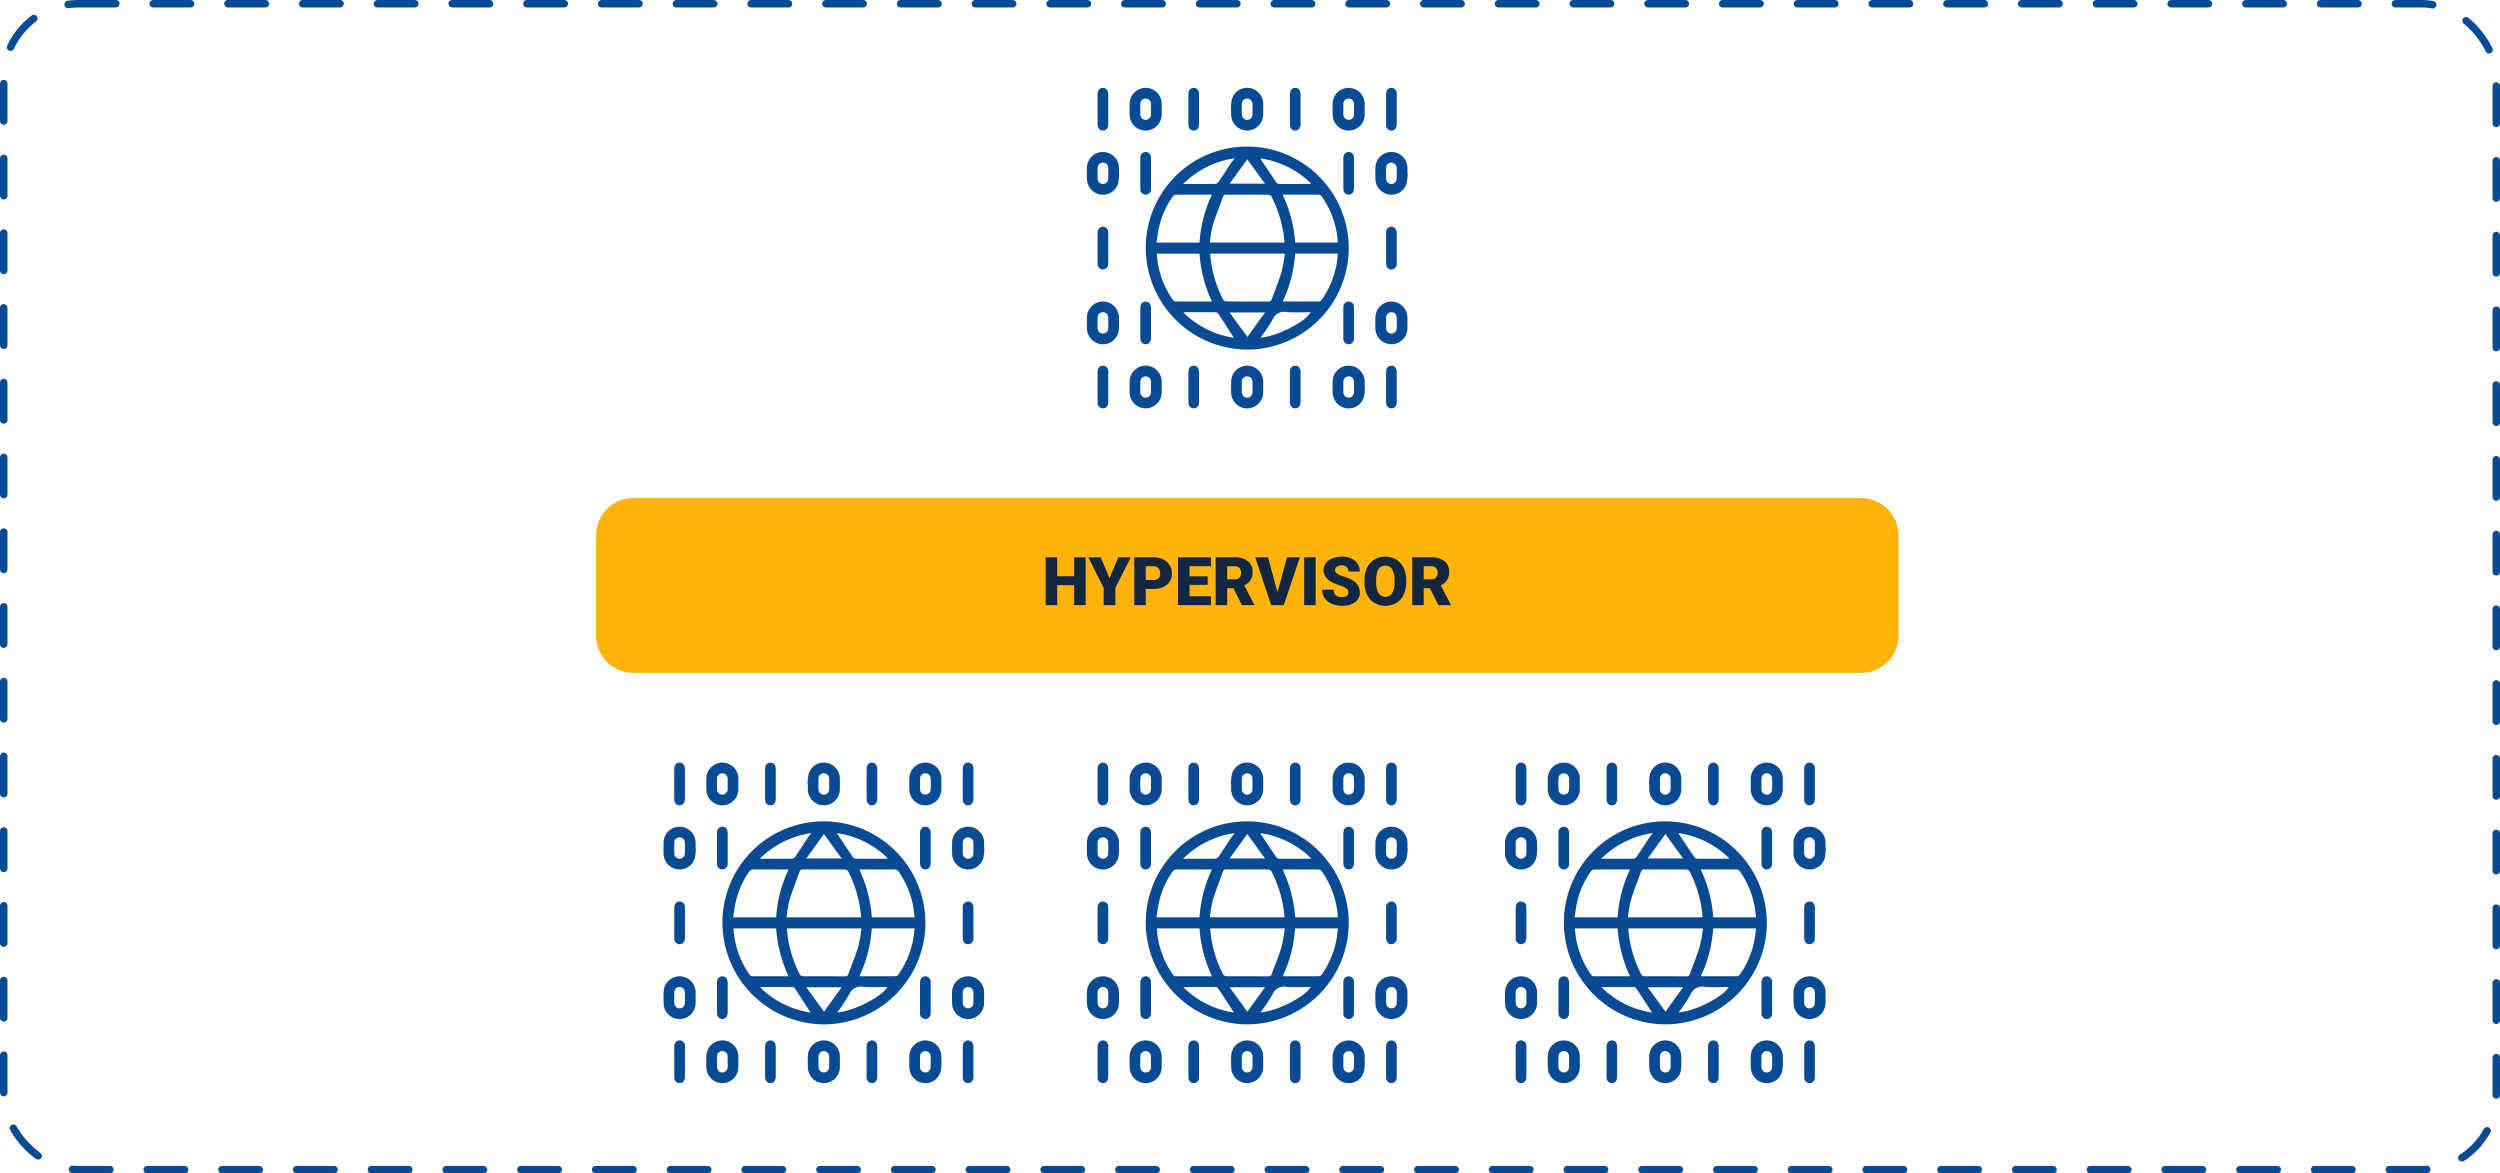 <svg xmlns="http://www.w3.org/2000/svg" width="669" height="314" viewBox="0 0 669 314">
  <g id="_2" data-name="2" transform="translate(-673.5 -1276.5)">
    <rect id="Rectangle_293602" data-name="Rectangle 293602" width="667" height="312" rx="20" transform="translate(674.5 1277.5)" fill="none" stroke="#084a93" stroke-linecap="round" stroke-linejoin="round" stroke-width="2" stroke-dasharray="10 10"/>
    <g id="Group_131787" data-name="Group 131787">
      <path id="Path_192416" data-name="Path 192416" d="M10,0H338.535a10,10,0,0,1,10,10V36.777a10,10,0,0,1-10,10H10a10,10,0,0,1-10-10V10A10,10,0,0,1,10,0Z" transform="translate(833 1409.787)" fill="#ffb30b"/>
      <path id="Path_192417" data-name="Path 192417" d="M-43.251,0h-3.067V-5.344h-4.544V0h-3.085V-12.8h3.085v5.08h4.544V-12.8h3.067Zm6.39-7.242,2.355-5.555h3.331L-35.3-4.6V0h-3.129V-4.6l-4.113-8.2h3.313Zm9.7,2.9V0h-3.085V-12.8h5.106a5.948,5.948,0,0,1,2.6.541,4.074,4.074,0,0,1,1.749,1.538,4.2,4.2,0,0,1,.62,2.263,3.7,3.7,0,0,1-1.34,2.993,5.561,5.561,0,0,1-3.678,1.121Zm0-2.382h2.021a1.906,1.906,0,0,0,1.367-.448,1.665,1.665,0,0,0,.47-1.266,2.059,2.059,0,0,0-.483-1.433,1.712,1.712,0,0,0-1.318-.545h-2.057Zm16.567,1.292h-4.852v3.059h5.73V0h-8.815V-12.8h8.833v2.382h-5.748v2.7h4.852Zm6.891.905H-5.37V0H-8.455V-12.8h5.036a5.621,5.621,0,0,1,3.56,1.01A3.421,3.421,0,0,1,1.424-8.934,4.155,4.155,0,0,1,.883-6.721,3.837,3.837,0,0,1-.809-5.3L1.863-.132V0h-3.3ZM-5.37-6.9h1.951A1.751,1.751,0,0,0-2.1-7.362a1.788,1.788,0,0,0,.444-1.291,1.809,1.809,0,0,0-.448-1.3,1.735,1.735,0,0,0-1.318-.471H-5.37ZM8.086-3.48,10.635-12.8H14.08L9.773,0H6.4L2.127-12.8H5.546ZM18.3,0H15.223V-12.8H18.3Zm8.745-3.4a1.268,1.268,0,0,0-.479-1.055,5.954,5.954,0,0,0-1.683-.782,16.147,16.147,0,0,1-1.969-.782q-2.487-1.222-2.487-3.357a3.011,3.011,0,0,1,.62-1.876A4.008,4.008,0,0,1,22.8-12.52a6.823,6.823,0,0,1,2.549-.453,5.969,5.969,0,0,1,2.474.492,3.917,3.917,0,0,1,1.7,1.4A3.661,3.661,0,0,1,30.129-9H27.053a1.547,1.547,0,0,0-.479-1.213,1.867,1.867,0,0,0-1.3-.431,2.106,2.106,0,0,0-1.305.365,1.119,1.119,0,0,0-.479.927,1.127,1.127,0,0,0,.527.892,6.65,6.65,0,0,0,1.854.826,11.36,11.36,0,0,1,2.18.918,3.663,3.663,0,0,1,2.074,3.3A3.125,3.125,0,0,1,28.863-.782a5.629,5.629,0,0,1-3.472.958,6.888,6.888,0,0,1-2.817-.558,4.247,4.247,0,0,1-1.9-1.529,3.985,3.985,0,0,1-.637-2.237h3.094a1.963,1.963,0,0,0,.532,1.516,2.513,2.513,0,0,0,1.727.488,1.985,1.985,0,0,0,1.208-.33A1.088,1.088,0,0,0,27.044-3.4Zm15.5-2.733a7.546,7.546,0,0,1-.694,3.313A5.132,5.132,0,0,1,39.88-.6a5.494,5.494,0,0,1-2.914.778,5.572,5.572,0,0,1-2.9-.751,5.123,5.123,0,0,1-1.973-2.149,7.329,7.329,0,0,1-.743-3.208v-.721a7.58,7.58,0,0,1,.69-3.318,5.119,5.119,0,0,1,1.978-2.219,5.533,5.533,0,0,1,2.931-.782,5.479,5.479,0,0,1,2.9.773A5.211,5.211,0,0,1,41.832-10a7.362,7.362,0,0,1,.716,3.274ZM39.41-6.671a5.381,5.381,0,0,0-.637-2.9,2.044,2.044,0,0,0-1.824-.989q-2.32,0-2.452,3.48l-.009.94a5.535,5.535,0,0,0,.624,2.892,2.041,2.041,0,0,0,1.854,1.011,2.016,2.016,0,0,0,1.8-.993,5.383,5.383,0,0,0,.642-2.856Zm9.483,2.145h-1.67V0H44.139V-12.8h5.036a5.621,5.621,0,0,1,3.56,1.01,3.421,3.421,0,0,1,1.283,2.853,4.155,4.155,0,0,1-.541,2.213A3.837,3.837,0,0,1,51.785-5.3L54.457-.132V0h-3.3ZM47.224-6.9h1.951A1.751,1.751,0,0,0,50.5-7.362a1.788,1.788,0,0,0,.444-1.291,1.809,1.809,0,0,0-.448-1.3,1.735,1.735,0,0,0-1.318-.471H47.224Z" transform="translate(1007.268 1438.436)" fill="#12263f"/>
      <path id="Path_190185" data-name="Path 190185" d="M-1324.2,4082.6a27.229,27.229,0,0,1-27.168,27.161,27.278,27.278,0,0,1-27.153-27.2,27.1,27.1,0,0,1,27.158-27.129A27.223,27.223,0,0,1-1324.2,4082.6Zm-17.264-1.484a.979.979,0,0,0,.049-.219,31.994,31.994,0,0,0-3.512-12.162,1.092,1.092,0,0,0-.838-.414c-3.719-.028-7.438-.011-11.157-.029-.474,0-.774.095-.945.577-.913,2.569-1.937,5.1-2.735,7.707a33.8,33.8,0,0,0-.765,4.54Zm-19.778,2.964c0,.2-.009.34,0,.483a31.639,31.639,0,0,0,3.467,11.9,1.092,1.092,0,0,0,.835.415c3.719.027,7.437.009,11.156.029.477,0,.786-.1.958-.573.889-2.452,1.893-4.869,2.652-7.36a39.606,39.606,0,0,0,.866-4.893Zm34.119-2.962a23.735,23.735,0,0,0-4.4-12.473,1.277,1.277,0,0,0-.917-.328c-2.32-.027-4.64-.015-6.961-.015h-2.495a35.593,35.593,0,0,1,3.353,12.816Zm.005,2.953h-11.44a35.255,35.255,0,0,1-3.268,12.7c.122.066.17.114.218.114,3.153.006,6.307.02,9.459-.01a1.13,1.13,0,0,0,.751-.481A24.029,24.029,0,0,0-1327.123,4084.076Zm-33.682,12.823a35.561,35.561,0,0,1-3.337-12.811h-11.422a23.725,23.725,0,0,0,4.438,12.557.838.838,0,0,0,.607.244C-1367.337,4096.9-1364.155,4096.9-1360.805,4096.9Zm-.007-28.591c-3.334,0-6.516-.014-9.7.023a1.229,1.229,0,0,0-.813.517,22.561,22.561,0,0,0-3.642,8.166c-.3,1.339-.459,2.71-.69,4.116h11.513A35.139,35.139,0,0,1-1360.812,4068.308Zm13.021-9.711a1.6,1.6,0,0,0,.1.34c1.369,2.047,2.733,4.1,4.129,6.127a1,1,0,0,0,.708.367c2.763.024,5.527.014,8.291.007.068,0,.136-.076.252-.145A24.274,24.274,0,0,0-1347.791,4058.6Zm-.01,47.939c4.064-.132,12.186-4.259,13.383-6.777-2.124,0-4.244.131-6.339-.039a3.436,3.436,0,0,0-3.9,2.111A40.161,40.161,0,0,1-1347.8,4106.536Zm-7.136.067c-1.46-2.258-2.849-4.43-4.278-6.575a1.049,1.049,0,0,0-.764-.258c-2.59-.018-5.179-.012-7.769-.008-.189,0-.377.043-.7.083A24.314,24.314,0,0,0-1354.937,4106.6Zm-13.6-41.155c3.087,0,5.882.017,8.676-.026a1.308,1.308,0,0,0,.845-.577c1.124-1.643,2.2-3.319,3.3-4.976.256-.385.558-.74.995-1.315A24.691,24.691,0,0,0-1368.538,4065.448Zm17.207,40.925,4.707-6.542h-9.469Zm-.028-47.541-4.718,6.539h9.455Z" transform="translate(2358.626 -2739.709)" fill="#084a93"/>
      <path id="Path_190186" data-name="Path 190186" d="M-1385.639,4062.645a17.117,17.117,0,0,1-.214,2.387,4.224,4.224,0,0,1-4.588,3.255,4.3,4.3,0,0,1-3.826-4.146c-.029-1.04-.031-2.083,0-3.123a4.286,4.286,0,0,1,4.288-4.146,4.291,4.291,0,0,1,4.274,4.162c.018.535,0,1.071,0,1.607Zm-5.767-.084h0c0,.506-.03,1.014.007,1.517a1.412,1.412,0,0,0,1.387,1.363,1.383,1.383,0,0,0,1.434-1.308,25.623,25.623,0,0,0-.007-3.124,1.318,1.318,0,0,0-1.372-1.267,1.382,1.382,0,0,0-1.437,1.3C-1391.443,4061.545-1391.406,4062.054-1391.406,4062.561Z" transform="translate(2358.626 -2739.709)" fill="#084a93"/>
      <path id="Path_190187" data-name="Path 190187" d="M-1374.266,4045.45c0,.536.02,1.072,0,1.607a4.3,4.3,0,0,1-4.342,4.092,4.286,4.286,0,0,1-4.216-4.129c-.035-1.04-.03-2.083,0-3.123a4.283,4.283,0,0,1,4.254-4.18,4.288,4.288,0,0,1,4.307,4.127C-1374.247,4044.379-1374.265,4044.915-1374.266,4045.45Zm-2.856.051c0-.476.018-.954,0-1.429a1.428,1.428,0,0,0-1.445-1.491,1.407,1.407,0,0,0-1.4,1.443c-.033.952-.036,1.907,0,2.858a1.4,1.4,0,0,0,1.436,1.4,1.428,1.428,0,0,0,1.4-1.445C-1377.1,4046.4-1377.123,4045.948-1377.122,4045.5Z" transform="translate(2358.626 -2739.709)" fill="#084a93"/>
      <path id="Path_190188" data-name="Path 190188" d="M-1347.1,4119.8c0,.535.021,1.071,0,1.606a4.3,4.3,0,0,1-4.346,4.088,4.286,4.286,0,0,1-4.212-4.133c-.034-1.04-.031-2.083,0-3.123a4.284,4.284,0,0,1,4.258-4.176,4.29,4.29,0,0,1,4.3,4.131C-1347.084,4118.724-1347.1,4119.26-1347.1,4119.8Zm-2.86.035c0-.506.029-1.015-.006-1.518a1.412,1.412,0,0,0-1.45-1.391,1.389,1.389,0,0,0-1.38,1.365c-.042.981-.041,1.966,0,2.947a1.4,1.4,0,0,0,1.446,1.392,1.417,1.417,0,0,0,1.384-1.367C-1349.935,4120.786-1349.964,4120.307-1349.963,4119.831Z" transform="translate(2358.626 -2739.709)" fill="#084a93"/>
      <path id="Path_190189" data-name="Path 190189" d="M-1355.746,4045.446a17.782,17.782,0,0,1,.252-2.56,4.223,4.223,0,0,1,4.578-3.151,4.294,4.294,0,0,1,3.806,4.071c.04,1.069.038,2.143,0,3.212a4.282,4.282,0,0,1-4.3,4.131,4.3,4.3,0,0,1-4.259-4.179c-.016-.506,0-1.012,0-1.517Zm5.783.018h.005v-1.34a1.52,1.52,0,0,0-.007-.178,1.434,1.434,0,0,0-1.391-1.365,1.393,1.393,0,0,0-1.445,1.391c-.04.981-.04,1.966,0,2.947a1.394,1.394,0,0,0,1.38,1.366,1.417,1.417,0,0,0,1.45-1.393C-1349.935,4046.418-1349.963,4045.94-1349.963,4045.464Z" transform="translate(2358.626 -2739.709)" fill="#084a93"/>
      <path id="Path_190190" data-name="Path 190190" d="M-1319.943,4045.44c0,.566.028,1.132-.005,1.7a4.3,4.3,0,0,1-4.328,4.013,4.279,4.279,0,0,1-4.219-4.03c-.052-1.128-.054-2.262,0-3.39a4.275,4.275,0,0,1,4.234-4.012,4.292,4.292,0,0,1,4.313,4.028C-1319.916,4044.308-1319.943,4044.875-1319.943,4045.44Zm-5.7-.026h0c0,.506-.031,1.014.007,1.518a1.408,1.408,0,0,0,1.395,1.353,1.383,1.383,0,0,0,1.427-1.317c.051-1.009.048-2.025,0-3.035a1.383,1.383,0,0,0-1.392-1.352,1.411,1.411,0,0,0-1.437,1.4C-1325.674,4044.459-1325.648,4044.937-1325.648,4045.414Z" transform="translate(2358.626 -2739.709)" fill="#084a93"/>
      <path id="Path_190191" data-name="Path 190191" d="M-1374.265,4119.806c0,.5.016,1.012,0,1.517a4.293,4.293,0,0,1-4.27,4.167,4.287,4.287,0,0,1-4.292-4.143c-.033-1.04-.031-2.083,0-3.123a4.283,4.283,0,0,1,4.268-4.166,4.29,4.29,0,0,1,4.294,4.141C-1374.248,4118.734-1374.265,4119.27-1374.265,4119.806Zm-2.864-.033c0-.506.034-1.015-.008-1.517a1.4,1.4,0,0,0-1.413-1.334,1.381,1.381,0,0,0-1.409,1.333c-.047,1.01-.047,2.026,0,3.036a1.383,1.383,0,0,0,1.409,1.335,1.407,1.407,0,0,0,1.413-1.335C-1377.095,4120.789-1377.129,4120.28-1377.129,4119.773Z" transform="translate(2358.626 -2739.709)" fill="#084a93"/>
      <path id="Path_190192" data-name="Path 190192" d="M-1308.426,4062.578a17.9,17.9,0,0,1-.254,2.56,4.218,4.218,0,0,1-4.58,3.147,4.3,4.3,0,0,1-3.8-4.074c-.039-1.07-.037-2.143,0-3.213a4.285,4.285,0,0,1,4.307-4.126,4.29,4.29,0,0,1,4.251,4.093c.024.534,0,1.071,0,1.606Zm-2.937-.032c0-.476.029-.955-.006-1.428a1.416,1.416,0,0,0-1.46-1.382,1.393,1.393,0,0,0-1.371,1.376c-.04.981-.04,1.965,0,2.946a1.4,1.4,0,0,0,1.366,1.383,1.418,1.418,0,0,0,1.464-1.377C-1311.334,4063.56-1311.363,4063.052-1311.363,4062.546Z" transform="translate(2358.626 -2739.709)" fill="#084a93"/>
      <path id="Path_190193" data-name="Path 190193" d="M-1319.876,4119.83a17,17,0,0,1-.214,2.387,4.222,4.222,0,0,1-4.586,3.255,4.3,4.3,0,0,1-3.827-4.144c-.03-1.041-.032-2.083,0-3.124a4.284,4.284,0,0,1,4.287-4.146,4.29,4.29,0,0,1,4.275,4.161c.019.535,0,1.071,0,1.606Zm-5.768-.048c0,.506-.034,1.015.008,1.517a1.4,1.4,0,0,0,1.42,1.327,1.385,1.385,0,0,0,1.4-1.343c.047-1.01.048-2.026,0-3.036a1.382,1.382,0,0,0-1.417-1.325,1.4,1.4,0,0,0-1.4,1.342C-1325.677,4118.767-1325.645,4119.275-1325.644,4119.782Z" transform="translate(2358.626 -2739.709)" fill="#084a93"/>
      <path id="Path_190194" data-name="Path 190194" d="M-1385.7,4102.616c0,.535.019,1.072,0,1.606a4.293,4.293,0,0,1-4.323,4.112,4.284,4.284,0,0,1-4.235-4.108q-.057-1.605,0-3.213a4.283,4.283,0,0,1,4.231-4.111,4.29,4.29,0,0,1,4.327,4.108C-1385.683,4101.544-1385.7,4102.08-1385.7,4102.616Zm-2.859.02h0c0-.506.032-1.014-.007-1.517a1.406,1.406,0,0,0-1.4-1.353,1.379,1.379,0,0,0-1.425,1.315c-.051,1.01-.047,2.026,0,3.036a1.386,1.386,0,0,0,1.391,1.353,1.417,1.417,0,0,0,1.438-1.405C-1388.536,4103.591-1388.562,4103.113-1388.562,4102.636Z" transform="translate(2358.626 -2739.709)" fill="#084a93"/>
      <path id="Path_190195" data-name="Path 190195" d="M-1308.5,4102.651c0,.5.016,1.012,0,1.517a4.292,4.292,0,0,1-4.271,4.166,4.285,4.285,0,0,1-4.29-4.143c-.034-1.04-.032-2.083,0-3.124a4.284,4.284,0,0,1,4.268-4.165,4.29,4.29,0,0,1,4.293,4.142C-1308.485,4101.579-1308.5,4102.115-1308.5,4102.651Zm-5.7-.025c0,.506-.035,1.015.008,1.518a1.4,1.4,0,0,0,1.419,1.326,1.385,1.385,0,0,0,1.4-1.343c.047-1.01.048-2.026,0-3.035a1.382,1.382,0,0,0-1.417-1.326,1.4,1.4,0,0,0-1.4,1.342C-1314.24,4101.611-1314.207,4102.12-1314.206,4102.626Z" transform="translate(2358.626 -2739.709)" fill="#084a93"/>
      <path id="Path_190196" data-name="Path 190196" d="M-1391.416,4045.445c0-1.34-.007-2.68,0-4.02.008-1.057.548-1.7,1.413-1.7s1.436.633,1.44,1.679q.015,4.02,0,8.04c0,1.053-.553,1.7-1.415,1.7s-1.429-.631-1.438-1.679C-1391.425,4048.125-1391.416,4046.785-1391.416,4045.445Z" transform="translate(2358.626 -2739.709)" fill="#084a93"/>
      <path id="Path_190197" data-name="Path 190197" d="M-1367.112,4045.432c0-1.34-.008-2.68,0-4.02.008-1.051.559-1.69,1.425-1.691s1.424.641,1.428,1.691q.014,4.02,0,8.04c0,1.049-.564,1.692-1.427,1.692s-1.418-.642-1.426-1.692C-1367.12,4048.112-1367.112,4046.772-1367.112,4045.432Z" transform="translate(2358.626 -2739.709)" fill="#084a93"/>
      <path id="Path_190198" data-name="Path 190198" d="M-1311.357,4045.467c0,1.34.01,2.68,0,4.02-.011,1.033-.6,1.68-1.462,1.657a1.453,1.453,0,0,1-1.389-1.637q-.018-4.065,0-8.129c0-1.036.59-1.678,1.46-1.657a1.451,1.451,0,0,1,1.391,1.636C-1311.346,4042.727-1311.357,4044.1-1311.357,4045.467Z" transform="translate(2358.626 -2739.709)" fill="#084a93"/>
      <path id="Path_190199" data-name="Path 190199" d="M-1337.09,4045.433c0,1.34.008,2.68,0,4.02-.009,1.048-.565,1.692-1.428,1.691s-1.421-.643-1.425-1.693q-.013-4.02,0-8.04c0-1.051.56-1.69,1.427-1.69s1.417.641,1.426,1.692C-1337.082,4042.753-1337.09,4044.093-1337.09,4045.433Z" transform="translate(2358.626 -2739.709)" fill="#084a93"/>
      <path id="Path_190200" data-name="Path 190200" d="M-1377.12,4062.658c0,1.34.012,2.68,0,4.02a1.452,1.452,0,0,1-1.407,1.622,1.432,1.432,0,0,1-1.442-1.584q-.023-4.109,0-8.218a1.439,1.439,0,0,1,1.405-1.621c.869-.013,1.436.627,1.446,1.672C-1377.11,4059.918-1377.12,4061.288-1377.12,4062.658Z" transform="translate(2358.626 -2739.709)" fill="#084a93"/>
      <path id="Path_190201" data-name="Path 190201" d="M-1322.794,4062.678c0,1.31.009,2.621,0,3.931-.009,1.048-.565,1.692-1.428,1.691s-1.421-.643-1.425-1.693q-.014-4.02,0-8.04c0-1.051.56-1.69,1.427-1.69s1.418.641,1.426,1.692C-1322.785,4059.938-1322.794,4061.308-1322.794,4062.678Z" transform="translate(2358.626 -2739.709)" fill="#084a93"/>
      <path id="Path_190202" data-name="Path 190202" d="M-1377.12,4102.624c0,1.34.009,2.68,0,4.02-.009,1.046-.57,1.69-1.434,1.686s-1.415-.647-1.419-1.7q-.012-4.02,0-8.04c0-1.049.565-1.689,1.432-1.684s1.413.643,1.421,1.7C-1377.112,4099.944-1377.12,4101.284-1377.12,4102.624Z" transform="translate(2358.626 -2739.709)" fill="#084a93"/>
      <path id="Path_190203" data-name="Path 190203" d="M-1322.794,4102.653c0,1.34.01,2.68,0,4.02-.011,1.033-.6,1.679-1.462,1.657a1.455,1.455,0,0,1-1.39-1.638q-.016-4.065,0-8.13c0-1.035.591-1.678,1.46-1.655a1.45,1.45,0,0,1,1.391,1.636C-1322.783,4099.913-1322.794,4101.283-1322.794,4102.653Z" transform="translate(2358.626 -2739.709)" fill="#084a93"/>
      <path id="Path_190204" data-name="Path 190204" d="M-1388.557,4082.637c0,1.34.01,2.681,0,4.02-.011,1.034-.6,1.68-1.462,1.658a1.454,1.454,0,0,1-1.39-1.638q-.016-4.063,0-8.129c0-1.036.59-1.678,1.459-1.656.839.021,1.381.64,1.392,1.636C-1388.546,4079.9-1388.557,4081.268-1388.557,4082.637Z" transform="translate(2358.626 -2739.709)" fill="#084a93"/>
      <path id="Path_190205" data-name="Path 190205" d="M-1311.357,4082.663c0,1.34.011,2.68,0,4.02a1.457,1.457,0,0,1-1.4,1.632c-.865.018-1.45-.628-1.454-1.663q-.015-4.065,0-8.13a1.443,1.443,0,0,1,1.4-1.63c.869-.019,1.446.622,1.456,1.662C-1311.347,4079.923-1311.357,4081.293-1311.357,4082.663Z" transform="translate(2358.626 -2739.709)" fill="#084a93"/>
      <path id="Path_190206" data-name="Path 190206" d="M-1388.557,4119.805c0,1.34.01,2.68,0,4.02-.011,1.034-.594,1.681-1.459,1.66a1.452,1.452,0,0,1-1.393-1.634q-.016-4.065,0-8.129c0-1.039.587-1.68,1.456-1.66a1.45,1.45,0,0,1,1.4,1.633C-1388.546,4117.065-1388.557,4118.435-1388.557,4119.805Z" transform="translate(2358.626 -2739.709)" fill="#084a93"/>
      <path id="Path_190207" data-name="Path 190207" d="M-1367.112,4119.774c0-1.34-.008-2.68,0-4.02.008-1.052.558-1.691,1.425-1.692s1.424.64,1.428,1.69q.014,4.02,0,8.04c0,1.049-.563,1.693-1.427,1.693s-1.418-.641-1.426-1.691C-1367.12,4122.454-1367.112,4121.114-1367.112,4119.774Z" transform="translate(2358.626 -2739.709)" fill="#084a93"/>
      <path id="Path_190208" data-name="Path 190208" d="M-1339.949,4119.773c0-1.34-.008-2.68,0-4.02.008-1.051.559-1.69,1.425-1.691s1.424.641,1.428,1.691q.014,4.02,0,8.04c0,1.049-.564,1.692-1.427,1.692s-1.418-.642-1.426-1.692C-1339.957,4122.453-1339.949,4121.113-1339.949,4119.773Z" transform="translate(2358.626 -2739.709)" fill="#084a93"/>
      <path id="Path_190209" data-name="Path 190209" d="M-1311.357,4119.771c0,1.34.009,2.68,0,4.02-.008,1.05-.562,1.693-1.425,1.694s-1.424-.641-1.427-1.69q-.015-4.02,0-8.04c0-1.052.558-1.691,1.424-1.693s1.42.639,1.429,1.689C-1311.348,4117.091-1311.357,4118.431-1311.357,4119.771Z" transform="translate(2358.626 -2739.709)" fill="#084a93"/>
      <path id="Path_190210" data-name="Path 190210" d="M-1324.2,4263.17a27.228,27.228,0,0,1-27.168,27.16,27.277,27.277,0,0,1-27.153-27.2,27.1,27.1,0,0,1,27.158-27.128A27.223,27.223,0,0,1-1324.2,4263.17Zm-17.264-1.484a.969.969,0,0,0,.049-.22,32,32,0,0,0-3.512-12.162,1.1,1.1,0,0,0-.838-.414c-3.719-.027-7.438-.01-11.157-.028-.474,0-.774.1-.945.577-.913,2.569-1.937,5.1-2.735,7.706a33.826,33.826,0,0,0-.765,4.541Zm-19.778,2.963c0,.2-.009.34,0,.483a31.632,31.632,0,0,0,3.467,11.9,1.089,1.089,0,0,0,.835.415c3.719.028,7.437.01,11.156.029.477,0,.786-.1.958-.572.889-2.453,1.893-4.869,2.652-7.361a39.542,39.542,0,0,0,.866-4.893Zm34.119-2.962a23.739,23.739,0,0,0-4.4-12.473,1.282,1.282,0,0,0-.917-.328c-2.32-.027-4.64-.014-6.961-.014h-2.495a35.593,35.593,0,0,1,3.353,12.815Zm.005,2.954h-11.44a35.251,35.251,0,0,1-3.268,12.7c.122.066.17.114.218.115,3.153.006,6.307.02,9.459-.011a1.128,1.128,0,0,0,.751-.48A24.032,24.032,0,0,0-1327.123,4264.641Zm-33.682,12.823a35.564,35.564,0,0,1-3.337-12.812h-11.422a23.731,23.731,0,0,0,4.438,12.558.834.834,0,0,0,.607.243C-1367.337,4277.469-1364.155,4277.464-1360.805,4277.464Zm-.007-28.592c-3.334,0-6.516-.013-9.7.023a1.229,1.229,0,0,0-.813.517,22.568,22.568,0,0,0-3.642,8.166c-.3,1.34-.459,2.71-.69,4.116h11.513A35.146,35.146,0,0,1-1360.812,4248.872Zm13.021-9.711a1.591,1.591,0,0,0,.1.34c1.369,2.048,2.733,4.1,4.129,6.128a.994.994,0,0,0,.708.367c2.763.024,5.527.014,8.291.006.068,0,.136-.075.252-.145A24.281,24.281,0,0,0-1347.791,4239.161Zm-.01,47.939c4.064-.132,12.186-4.259,13.383-6.776-2.124,0-4.244.131-6.339-.039a3.436,3.436,0,0,0-3.9,2.11A40.08,40.08,0,0,1-1347.8,4287.1Zm-7.136.068c-1.46-2.259-2.849-4.43-4.278-6.576a1.053,1.053,0,0,0-.764-.257c-2.59-.019-5.179-.013-7.769-.008-.189,0-.377.043-.7.082A24.316,24.316,0,0,0-1354.937,4287.168Zm-13.6-41.156c3.087,0,5.882.018,8.676-.026a1.3,1.3,0,0,0,.845-.576c1.124-1.643,2.2-3.319,3.3-4.977.256-.385.558-.74.995-1.314A24.694,24.694,0,0,0-1368.538,4246.012Zm17.207,40.926,4.707-6.542h-9.469Zm-.028-47.542-4.718,6.54h9.455Z" transform="translate(2358.626 -2739.709)" fill="#084a93"/>
      <path id="Path_190211" data-name="Path 190211" d="M-1385.639,4243.21a17.134,17.134,0,0,1-.214,2.387,4.223,4.223,0,0,1-4.588,3.254,4.3,4.3,0,0,1-3.826-4.145c-.029-1.041-.031-2.083,0-3.124a4.284,4.284,0,0,1,4.288-4.145,4.29,4.29,0,0,1,4.274,4.162c.018.535,0,1.071,0,1.606Zm-5.767-.085h0c0,.506-.03,1.014.007,1.518a1.412,1.412,0,0,0,1.387,1.362,1.382,1.382,0,0,0,1.434-1.308,25.6,25.6,0,0,0-.007-3.123,1.318,1.318,0,0,0-1.372-1.268,1.382,1.382,0,0,0-1.437,1.3C-1391.443,4242.11-1391.406,4242.619-1391.406,4243.125Z" transform="translate(2358.626 -2739.709)" fill="#084a93"/>
      <path id="Path_190212" data-name="Path 190212" d="M-1374.266,4226.015c0,.535.02,1.072,0,1.606a4.294,4.294,0,0,1-4.342,4.092,4.285,4.285,0,0,1-4.216-4.128c-.035-1.04-.03-2.083,0-3.123a4.284,4.284,0,0,1,4.254-4.181,4.289,4.289,0,0,1,4.307,4.128C-1374.247,4224.943-1374.265,4225.48-1374.266,4226.015Zm-2.856.05c0-.476.018-.953,0-1.428a1.428,1.428,0,0,0-1.445-1.492,1.408,1.408,0,0,0-1.4,1.444c-.033.951-.036,1.906,0,2.857a1.4,1.4,0,0,0,1.436,1.4,1.429,1.429,0,0,0,1.4-1.445C-1377.1,4226.96-1377.123,4226.512-1377.122,4226.065Z" transform="translate(2358.626 -2739.709)" fill="#084a93"/>
      <path id="Path_190213" data-name="Path 190213" d="M-1347.1,4300.36c0,.536.021,1.072,0,1.606a4.3,4.3,0,0,1-4.346,4.088,4.285,4.285,0,0,1-4.212-4.132c-.034-1.04-.031-2.083,0-3.124a4.284,4.284,0,0,1,4.258-4.176,4.29,4.29,0,0,1,4.3,4.132C-1347.084,4299.288-1347.1,4299.825-1347.1,4300.36Zm-2.86.035c0-.506.029-1.014-.006-1.518a1.413,1.413,0,0,0-1.45-1.391,1.391,1.391,0,0,0-1.38,1.366c-.042.98-.041,1.965,0,2.946a1.4,1.4,0,0,0,1.446,1.393,1.417,1.417,0,0,0,1.384-1.367C-1349.935,4301.35-1349.964,4300.871-1349.963,4300.4Z" transform="translate(2358.626 -2739.709)" fill="#084a93"/>
      <path id="Path_190214" data-name="Path 190214" d="M-1355.746,4226.011a17.785,17.785,0,0,1,.252-2.561,4.224,4.224,0,0,1,4.578-3.15,4.294,4.294,0,0,1,3.806,4.07c.04,1.07.038,2.143,0,3.213a4.28,4.28,0,0,1-4.3,4.13,4.3,4.3,0,0,1-4.259-4.179c-.016-.505,0-1.011,0-1.517Zm5.783.017h.005v-1.339a1.535,1.535,0,0,0-.007-.179,1.435,1.435,0,0,0-1.391-1.365,1.4,1.4,0,0,0-1.445,1.392c-.04.98-.04,1.966,0,2.946a1.4,1.4,0,0,0,1.38,1.367,1.418,1.418,0,0,0,1.45-1.393C-1349.935,4226.983-1349.963,4226.5-1349.963,4226.028Z" transform="translate(2358.626 -2739.709)" fill="#084a93"/>
      <path id="Path_190215" data-name="Path 190215" d="M-1319.943,4226c0,.565.028,1.132-.005,1.7a4.3,4.3,0,0,1-4.328,4.013,4.278,4.278,0,0,1-4.219-4.029c-.052-1.128-.054-2.263,0-3.39a4.277,4.277,0,0,1,4.234-4.013,4.292,4.292,0,0,1,4.313,4.029C-1319.916,4224.873-1319.943,4225.44-1319.943,4226Zm-5.7-.027h0c0,.506-.031,1.015.007,1.518a1.409,1.409,0,0,0,1.395,1.354,1.385,1.385,0,0,0,1.427-1.317c.051-1.01.048-2.025,0-3.035a1.384,1.384,0,0,0-1.392-1.353,1.411,1.411,0,0,0-1.437,1.4C-1325.674,4225.024-1325.648,4225.5-1325.648,4225.978Z" transform="translate(2358.626 -2739.709)" fill="#084a93"/>
      <path id="Path_190216" data-name="Path 190216" d="M-1374.265,4300.37c0,.506.016,1.012,0,1.517a4.292,4.292,0,0,1-4.27,4.167,4.285,4.285,0,0,1-4.292-4.142c-.033-1.041-.031-2.083,0-3.124a4.285,4.285,0,0,1,4.268-4.166,4.291,4.291,0,0,1,4.294,4.142C-1374.248,4299.3-1374.265,4299.835-1374.265,4300.37Zm-2.864-.032c0-.506.034-1.015-.008-1.518a1.4,1.4,0,0,0-1.413-1.334,1.381,1.381,0,0,0-1.409,1.334c-.047,1.01-.047,2.025,0,3.035a1.384,1.384,0,0,0,1.409,1.336,1.407,1.407,0,0,0,1.413-1.335C-1377.095,4301.353-1377.129,4300.844-1377.129,4300.338Z" transform="translate(2358.626 -2739.709)" fill="#084a93"/>
      <path id="Path_190217" data-name="Path 190217" d="M-1308.426,4243.142a17.908,17.908,0,0,1-.254,2.56,4.216,4.216,0,0,1-4.58,3.147,4.3,4.3,0,0,1-3.8-4.074c-.039-1.069-.037-2.143,0-3.212a4.284,4.284,0,0,1,4.307-4.126,4.29,4.29,0,0,1,4.251,4.093c.024.534,0,1.07,0,1.606Zm-2.937-.031c0-.477.029-.955-.006-1.429a1.416,1.416,0,0,0-1.46-1.381,1.393,1.393,0,0,0-1.371,1.375c-.04.981-.04,1.966,0,2.947a1.4,1.4,0,0,0,1.366,1.382,1.417,1.417,0,0,0,1.464-1.377C-1311.334,4244.125-1311.363,4243.617-1311.363,4243.111Z" transform="translate(2358.626 -2739.709)" fill="#084a93"/>
      <path id="Path_190218" data-name="Path 190218" d="M-1319.876,4300.394a17,17,0,0,1-.214,2.387,4.222,4.222,0,0,1-4.586,3.256,4.3,4.3,0,0,1-3.827-4.145c-.03-1.04-.032-2.083,0-3.123a4.285,4.285,0,0,1,4.287-4.147,4.29,4.29,0,0,1,4.275,4.161c.019.535,0,1.071,0,1.607Zm-5.768-.048c0,.506-.034,1.015.008,1.518a1.406,1.406,0,0,0,1.42,1.327,1.386,1.386,0,0,0,1.4-1.344c.047-1.01.048-2.025,0-3.035a1.383,1.383,0,0,0-1.417-1.326,1.4,1.4,0,0,0-1.4,1.342C-1325.677,4299.331-1325.645,4299.84-1325.644,4300.346Z" transform="translate(2358.626 -2739.709)" fill="#084a93"/>
      <path id="Path_190219" data-name="Path 190219" d="M-1385.7,4283.18c0,.536.019,1.072,0,1.607a4.293,4.293,0,0,1-4.323,4.112,4.284,4.284,0,0,1-4.235-4.109c-.038-1.07-.037-2.143,0-3.212a4.282,4.282,0,0,1,4.231-4.111,4.29,4.29,0,0,1,4.327,4.107C-1385.683,4282.109-1385.7,4282.645-1385.7,4283.18Zm-2.859.021h0c0-.506.032-1.015-.007-1.518a1.406,1.406,0,0,0-1.4-1.352,1.377,1.377,0,0,0-1.425,1.315c-.051,1.01-.047,2.025,0,3.035a1.388,1.388,0,0,0,1.391,1.354,1.417,1.417,0,0,0,1.438-1.406C-1388.536,4284.155-1388.562,4283.677-1388.562,4283.2Z" transform="translate(2358.626 -2739.709)" fill="#084a93"/>
      <path id="Path_190220" data-name="Path 190220" d="M-1308.5,4283.215c0,.506.016,1.012,0,1.517a4.293,4.293,0,0,1-4.271,4.167,4.285,4.285,0,0,1-4.29-4.144c-.034-1.04-.032-2.083,0-3.123a4.284,4.284,0,0,1,4.268-4.165,4.289,4.289,0,0,1,4.293,4.142C-1308.485,4282.144-1308.5,4282.68-1308.5,4283.215Zm-5.7-.025c0,.507-.035,1.016.008,1.518a1.4,1.4,0,0,0,1.419,1.327,1.386,1.386,0,0,0,1.4-1.343c.047-1.01.048-2.026,0-3.036a1.381,1.381,0,0,0-1.417-1.325,1.4,1.4,0,0,0-1.4,1.342C-1314.24,4282.176-1314.207,4282.684-1314.206,4283.19Z" transform="translate(2358.626 -2739.709)" fill="#084a93"/>
      <path id="Path_190221" data-name="Path 190221" d="M-1391.416,4226.009c0-1.34-.007-2.68,0-4.02.008-1.056.548-1.695,1.413-1.7s1.436.633,1.44,1.678q.015,4.02,0,8.04c0,1.054-.553,1.7-1.415,1.705s-1.429-.631-1.438-1.68C-1391.425,4228.689-1391.416,4227.349-1391.416,4226.009Z" transform="translate(2358.626 -2739.709)" fill="#084a93"/>
      <path id="Path_190222" data-name="Path 190222" d="M-1367.112,4226c0-1.34-.008-2.68,0-4.02.008-1.052.559-1.691,1.425-1.691s1.424.64,1.428,1.69q.014,4.022,0,8.041c0,1.048-.564,1.692-1.427,1.692s-1.418-.642-1.426-1.692C-1367.12,4228.677-1367.112,4227.337-1367.112,4226Z" transform="translate(2358.626 -2739.709)" fill="#084a93"/>
      <path id="Path_190223" data-name="Path 190223" d="M-1311.357,4226.031c0,1.34.01,2.68,0,4.02-.011,1.034-.6,1.68-1.462,1.658a1.454,1.454,0,0,1-1.389-1.638q-.018-4.063,0-8.129c0-1.036.59-1.678,1.46-1.656a1.45,1.45,0,0,1,1.391,1.636C-1311.346,4223.292-1311.357,4224.661-1311.357,4226.031Z" transform="translate(2358.626 -2739.709)" fill="#084a93"/>
      <path id="Path_190224" data-name="Path 190224" d="M-1337.09,4226c0,1.34.008,2.68,0,4.02-.009,1.048-.565,1.692-1.428,1.691s-1.421-.643-1.425-1.693q-.013-4.02,0-8.04c0-1.051.56-1.691,1.427-1.69s1.417.641,1.426,1.692C-1337.082,4223.318-1337.09,4224.658-1337.09,4226Z" transform="translate(2358.626 -2739.709)" fill="#084a93"/>
      <path id="Path_190225" data-name="Path 190225" d="M-1377.12,4243.222c0,1.34.012,2.681,0,4.02a1.451,1.451,0,0,1-1.407,1.622,1.431,1.431,0,0,1-1.442-1.583q-.023-4.11,0-8.219a1.438,1.438,0,0,1,1.405-1.62c.869-.013,1.436.626,1.446,1.671C-1377.11,4240.483-1377.12,4241.853-1377.12,4243.222Z" transform="translate(2358.626 -2739.709)" fill="#084a93"/>
      <path id="Path_190226" data-name="Path 190226" d="M-1322.794,4243.242c0,1.311.009,2.621,0,3.931-.009,1.048-.565,1.692-1.428,1.691s-1.421-.642-1.425-1.692q-.014-4.02,0-8.041c0-1.051.56-1.69,1.427-1.689s1.418.64,1.426,1.691C-1322.785,4240.5-1322.794,4241.873-1322.794,4243.242Z" transform="translate(2358.626 -2739.709)" fill="#084a93"/>
      <path id="Path_190227" data-name="Path 190227" d="M-1377.12,4283.189c0,1.34.009,2.68,0,4.02-.009,1.046-.57,1.69-1.434,1.685s-1.415-.646-1.419-1.7q-.012-4.02,0-8.04c0-1.049.565-1.688,1.432-1.684s1.413.644,1.421,1.7C-1377.112,4280.509-1377.12,4281.849-1377.12,4283.189Z" transform="translate(2358.626 -2739.709)" fill="#084a93"/>
      <path id="Path_190228" data-name="Path 190228" d="M-1322.794,4283.217c0,1.34.01,2.68,0,4.02-.011,1.033-.6,1.68-1.462,1.657a1.454,1.454,0,0,1-1.39-1.638q-.016-4.065,0-8.129c0-1.036.591-1.678,1.46-1.656a1.451,1.451,0,0,1,1.391,1.637C-1322.783,4280.478-1322.794,4281.847-1322.794,4283.217Z" transform="translate(2358.626 -2739.709)" fill="#084a93"/>
      <path id="Path_190229" data-name="Path 190229" d="M-1388.557,4263.2c0,1.34.01,2.68,0,4.02-.011,1.033-.6,1.68-1.462,1.657a1.453,1.453,0,0,1-1.39-1.637q-.016-4.065,0-8.13c0-1.035.59-1.678,1.459-1.656a1.452,1.452,0,0,1,1.392,1.637C-1388.546,4260.462-1388.557,4261.832-1388.557,4263.2Z" transform="translate(2358.626 -2739.709)" fill="#084a93"/>
      <path id="Path_190230" data-name="Path 190230" d="M-1311.357,4263.228c0,1.34.011,2.68,0,4.02a1.456,1.456,0,0,1-1.4,1.631c-.865.019-1.45-.628-1.454-1.663q-.015-4.065,0-8.129a1.443,1.443,0,0,1,1.4-1.631c.869-.018,1.446.623,1.456,1.662C-1311.347,4260.488-1311.357,4261.858-1311.357,4263.228Z" transform="translate(2358.626 -2739.709)" fill="#084a93"/>
      <path id="Path_190231" data-name="Path 190231" d="M-1388.557,4300.369c0,1.34.01,2.68,0,4.02-.011,1.034-.594,1.681-1.459,1.661a1.454,1.454,0,0,1-1.393-1.635q-.016-4.063,0-8.129c0-1.038.587-1.679,1.456-1.659a1.45,1.45,0,0,1,1.4,1.633C-1388.546,4297.63-1388.557,4299-1388.557,4300.369Z" transform="translate(2358.626 -2739.709)" fill="#084a93"/>
      <path id="Path_190232" data-name="Path 190232" d="M-1367.112,4300.339c0-1.34-.008-2.68,0-4.02.008-1.052.558-1.691,1.425-1.692s1.424.64,1.428,1.69q.014,4.02,0,8.04c0,1.049-.563,1.692-1.427,1.693s-1.418-.642-1.426-1.691C-1367.12,4303.019-1367.112,4301.679-1367.112,4300.339Z" transform="translate(2358.626 -2739.709)" fill="#084a93"/>
      <path id="Path_190233" data-name="Path 190233" d="M-1339.949,4300.338c0-1.34-.008-2.68,0-4.02.008-1.052.559-1.691,1.425-1.691s1.424.64,1.428,1.69q.014,4.02,0,8.041c0,1.048-.564,1.692-1.427,1.692s-1.418-.642-1.426-1.692C-1339.957,4303.018-1339.949,4301.678-1339.949,4300.338Z" transform="translate(2358.626 -2739.709)" fill="#084a93"/>
      <path id="Path_190234" data-name="Path 190234" d="M-1311.357,4300.336c0,1.34.009,2.68,0,4.02-.008,1.049-.562,1.693-1.425,1.694s-1.424-.641-1.427-1.69q-.015-4.02,0-8.04c0-1.053.558-1.692,1.424-1.693s1.42.639,1.429,1.689C-1311.348,4297.656-1311.357,4299-1311.357,4300.336Z" transform="translate(2358.626 -2739.709)" fill="#084a93"/>
      <path id="Path_190235" data-name="Path 190235" d="M-1437.485,4263.17a27.229,27.229,0,0,1-27.168,27.16,27.277,27.277,0,0,1-27.153-27.2,27.1,27.1,0,0,1,27.158-27.128A27.223,27.223,0,0,1-1437.485,4263.17Zm-17.265-1.484a.969.969,0,0,0,.049-.22,32.012,32.012,0,0,0-3.511-12.162,1.1,1.1,0,0,0-.839-.414c-3.718-.027-7.437-.01-11.156-.028-.475,0-.775.1-.946.577-.912,2.569-1.937,5.1-2.735,7.706a33.806,33.806,0,0,0-.764,4.541Zm-19.777,2.963c0,.2-.009.34,0,.483a31.6,31.6,0,0,0,3.467,11.9,1.089,1.089,0,0,0,.834.415c3.719.028,7.438.01,11.157.029.476,0,.786-.1.957-.572.889-2.453,1.894-4.869,2.652-7.361a39.36,39.36,0,0,0,.866-4.893Zm34.118-2.962a23.723,23.723,0,0,0-4.4-12.473,1.279,1.279,0,0,0-.917-.328c-2.32-.027-4.64-.014-6.96-.014h-2.5a35.593,35.593,0,0,1,3.353,12.815Zm.005,2.954h-11.439a35.252,35.252,0,0,1-3.269,12.7c.122.066.171.114.219.115,3.153.006,6.306.02,9.459-.011a1.131,1.131,0,0,0,.751-.48A24.031,24.031,0,0,0-1440.4,4264.641Zm-33.682,12.823a35.584,35.584,0,0,1-3.337-12.812h-11.421a23.738,23.738,0,0,0,4.437,12.558.836.836,0,0,0,.608.243C-1480.617,4277.469-1477.435,4277.464-1474.086,4277.464Zm-.006-28.592c-3.334,0-6.516-.013-9.7.023a1.231,1.231,0,0,0-.814.517,22.583,22.583,0,0,0-3.641,8.166c-.3,1.34-.46,2.71-.691,4.116h11.514A35.146,35.146,0,0,1-1474.092,4248.872Zm13.02-9.711a1.668,1.668,0,0,0,.1.34c1.37,2.048,2.734,4.1,4.129,6.128a1,1,0,0,0,.708.367c2.764.024,5.528.014,8.292.006.067,0,.135-.075.251-.145A24.274,24.274,0,0,0-1461.072,4239.161Zm-.009,47.939c4.063-.132,12.185-4.259,13.383-6.776-2.125,0-4.244.131-6.339-.039a3.436,3.436,0,0,0-3.9,2.11A40.325,40.325,0,0,1-1461.081,4287.1Zm-7.136.068c-1.461-2.259-2.85-4.43-4.278-6.576a1.055,1.055,0,0,0-.765-.257c-2.589-.019-5.179-.013-7.769-.008-.188,0-.376.043-.7.082A24.322,24.322,0,0,0-1468.217,4287.168Zm-13.6-41.156c3.086,0,5.881.018,8.676-.026a1.3,1.3,0,0,0,.845-.576c1.123-1.643,2.2-3.319,3.3-4.977.257-.385.558-.74.995-1.314A24.688,24.688,0,0,0-1481.818,4246.012Zm17.207,40.926c1.632-2.27,3.128-4.349,4.706-6.542h-9.469Zm-.029-47.542-4.718,6.54h9.455Z" transform="translate(2358.626 -2739.709)" fill="#084a93"/>
      <path id="Path_190236" data-name="Path 190236" d="M-1498.92,4243.21a16.987,16.987,0,0,1-.214,2.387,4.221,4.221,0,0,1-4.587,3.254,4.3,4.3,0,0,1-3.826-4.145c-.03-1.041-.032-2.083,0-3.124a4.283,4.283,0,0,1,4.287-4.145,4.289,4.289,0,0,1,4.274,4.162c.019.535,0,1.071,0,1.606Zm-5.766-.085h0c0,.506-.03,1.014.007,1.518A1.411,1.411,0,0,0-1503.3,4246a1.383,1.383,0,0,0,1.434-1.308,25.8,25.8,0,0,0-.007-3.123,1.318,1.318,0,0,0-1.373-1.268,1.382,1.382,0,0,0-1.437,1.3C-1504.723,4242.11-1504.686,4242.619-1504.686,4243.125Z" transform="translate(2358.626 -2739.709)" fill="#084a93"/>
      <path id="Path_190237" data-name="Path 190237" d="M-1487.546,4226.015c0,.535.02,1.072-.005,1.606a4.294,4.294,0,0,1-4.342,4.092,4.285,4.285,0,0,1-4.215-4.128c-.035-1.04-.031-2.083,0-3.123a4.286,4.286,0,0,1,4.255-4.181,4.29,4.29,0,0,1,4.307,4.128C-1487.528,4224.943-1487.546,4225.48-1487.546,4226.015Zm-2.857.05c0-.476.019-.953,0-1.428a1.428,1.428,0,0,0-1.444-1.492,1.408,1.408,0,0,0-1.4,1.444c-.032.951-.035,1.906,0,2.857a1.4,1.4,0,0,0,1.436,1.4,1.43,1.43,0,0,0,1.4-1.445C-1490.382,4226.96-1490.4,4226.512-1490.4,4226.065Z" transform="translate(2358.626 -2739.709)" fill="#084a93"/>
      <path id="Path_190238" data-name="Path 190238" d="M-1460.383,4300.36c0,.536.02,1.072,0,1.606a4.3,4.3,0,0,1-4.346,4.088,4.286,4.286,0,0,1-4.212-4.132c-.034-1.04-.03-2.083,0-3.124a4.285,4.285,0,0,1,4.259-4.176,4.289,4.289,0,0,1,4.3,4.132C-1460.365,4299.288-1460.383,4299.825-1460.383,4300.36Zm-2.86.035c0-.506.028-1.014-.006-1.518a1.414,1.414,0,0,0-1.45-1.391,1.39,1.39,0,0,0-1.38,1.366c-.043.98-.042,1.965,0,2.946a1.4,1.4,0,0,0,1.445,1.393,1.417,1.417,0,0,0,1.385-1.367C-1463.215,4301.35-1463.245,4300.871-1463.243,4300.4Z" transform="translate(2358.626 -2739.709)" fill="#084a93"/>
      <path id="Path_190239" data-name="Path 190239" d="M-1469.027,4226.011a18.067,18.067,0,0,1,.252-2.561,4.224,4.224,0,0,1,4.578-3.15,4.293,4.293,0,0,1,3.806,4.07c.041,1.07.038,2.143,0,3.213a4.281,4.281,0,0,1-4.3,4.13,4.294,4.294,0,0,1-4.259-4.179c-.016-.505,0-1.011,0-1.517Zm5.784.017h0c0-.446,0-.893,0-1.339a1.784,1.784,0,0,0-.006-.179,1.436,1.436,0,0,0-1.391-1.365,1.394,1.394,0,0,0-1.445,1.392c-.04.98-.041,1.966,0,2.946a1.394,1.394,0,0,0,1.38,1.367,1.419,1.419,0,0,0,1.45-1.393C-1463.216,4226.983-1463.243,4226.5-1463.243,4226.028Z" transform="translate(2358.626 -2739.709)" fill="#084a93"/>
      <path id="Path_190240" data-name="Path 190240" d="M-1433.224,4226c0,.565.028,1.132-.005,1.7a4.294,4.294,0,0,1-4.328,4.013,4.279,4.279,0,0,1-4.219-4.029c-.051-1.128-.053-2.263,0-3.39a4.277,4.277,0,0,1,4.235-4.013,4.291,4.291,0,0,1,4.312,4.029C-1433.2,4224.873-1433.223,4225.44-1433.224,4226Zm-5.7-.027h0c0,.506-.031,1.015.008,1.518a1.408,1.408,0,0,0,1.4,1.354,1.385,1.385,0,0,0,1.426-1.317c.052-1.01.049-2.025,0-3.035a1.386,1.386,0,0,0-1.393-1.353,1.412,1.412,0,0,0-1.437,1.4C-1438.954,4225.024-1438.929,4225.5-1438.929,4225.978Z" transform="translate(2358.626 -2739.709)" fill="#084a93"/>
      <path id="Path_190241" data-name="Path 190241" d="M-1487.545,4300.37c0,.506.015,1.012,0,1.517a4.292,4.292,0,0,1-4.27,4.167,4.285,4.285,0,0,1-4.291-4.142c-.033-1.041-.031-2.083,0-3.124a4.285,4.285,0,0,1,4.268-4.166,4.289,4.289,0,0,1,4.293,4.142C-1487.528,4299.3-1487.546,4299.835-1487.545,4300.37Zm-2.864-.032c0-.506.034-1.015-.008-1.518a1.4,1.4,0,0,0-1.413-1.334,1.38,1.38,0,0,0-1.409,1.334c-.048,1.01-.047,2.025,0,3.035a1.384,1.384,0,0,0,1.408,1.336,1.408,1.408,0,0,0,1.414-1.335C-1490.375,4301.353-1490.41,4300.844-1490.409,4300.338Z" transform="translate(2358.626 -2739.709)" fill="#084a93"/>
      <path id="Path_190242" data-name="Path 190242" d="M-1421.706,4243.142a17.909,17.909,0,0,1-.255,2.56,4.216,4.216,0,0,1-4.58,3.147,4.3,4.3,0,0,1-3.8-4.074c-.039-1.069-.036-2.143,0-3.212a4.283,4.283,0,0,1,4.306-4.126,4.291,4.291,0,0,1,4.252,4.093c.024.534,0,1.07,0,1.606Zm-2.938-.031c0-.477.029-.955-.006-1.429a1.414,1.414,0,0,0-1.459-1.381,1.392,1.392,0,0,0-1.371,1.375c-.041.981-.04,1.966,0,2.947a1.4,1.4,0,0,0,1.366,1.382,1.416,1.416,0,0,0,1.464-1.377C-1424.614,4244.125-1424.644,4243.617-1424.644,4243.111Z" transform="translate(2358.626 -2739.709)" fill="#084a93"/>
      <path id="Path_190243" data-name="Path 190243" d="M-1433.156,4300.394a17.146,17.146,0,0,1-.215,2.387,4.221,4.221,0,0,1-4.586,3.256,4.3,4.3,0,0,1-3.827-4.145c-.03-1.04-.032-2.083,0-3.123a4.284,4.284,0,0,1,4.286-4.147,4.29,4.29,0,0,1,4.275,4.161c.019.535,0,1.071,0,1.607Zm-5.768-.048c0,.506-.035,1.015.008,1.518a1.405,1.405,0,0,0,1.42,1.327,1.387,1.387,0,0,0,1.4-1.344c.046-1.01.048-2.025,0-3.035a1.382,1.382,0,0,0-1.417-1.326,1.4,1.4,0,0,0-1.405,1.342C-1438.958,4299.331-1438.925,4299.84-1438.924,4300.346Z" transform="translate(2358.626 -2739.709)" fill="#084a93"/>
      <path id="Path_190244" data-name="Path 190244" d="M-1498.983,4283.18c0,.536.019,1.072,0,1.607a4.293,4.293,0,0,1-4.323,4.112,4.283,4.283,0,0,1-4.234-4.109c-.038-1.07-.038-2.143,0-3.212a4.283,4.283,0,0,1,4.232-4.111,4.289,4.289,0,0,1,4.326,4.107C-1498.964,4282.109-1498.983,4282.645-1498.983,4283.18Zm-2.859.021h0c0-.506.032-1.015-.008-1.518a1.405,1.405,0,0,0-1.4-1.352,1.378,1.378,0,0,0-1.426,1.315c-.05,1.01-.047,2.025,0,3.035a1.388,1.388,0,0,0,1.392,1.354,1.419,1.419,0,0,0,1.438-1.406C-1501.816,4284.155-1501.842,4283.677-1501.842,4283.2Z" transform="translate(2358.626 -2739.709)" fill="#084a93"/>
      <path id="Path_190245" data-name="Path 190245" d="M-1421.782,4283.215c0,.506.015,1.012,0,1.517a4.293,4.293,0,0,1-4.271,4.167,4.286,4.286,0,0,1-4.291-4.144c-.033-1.04-.031-2.083,0-3.123a4.285,4.285,0,0,1,4.269-4.165,4.29,4.29,0,0,1,4.293,4.142C-1421.765,4282.144-1421.782,4282.68-1421.782,4283.215Zm-5.705-.025c0,.507-.034,1.016.008,1.518a1.4,1.4,0,0,0,1.42,1.327,1.387,1.387,0,0,0,1.4-1.343c.046-1.01.048-2.026,0-3.036a1.38,1.38,0,0,0-1.417-1.325,1.4,1.4,0,0,0-1.4,1.342C-1427.521,4282.176-1427.488,4282.684-1427.487,4283.19Z" transform="translate(2358.626 -2739.709)" fill="#084a93"/>
      <path id="Path_190246" data-name="Path 190246" d="M-1504.7,4226.009c0-1.34-.008-2.68,0-4.02.008-1.056.549-1.695,1.414-1.7s1.435.633,1.439,1.678q.015,4.02,0,8.04c0,1.054-.553,1.7-1.415,1.705s-1.429-.631-1.438-1.68C-1504.7,4228.689-1504.7,4227.349-1504.7,4226.009Z" transform="translate(2358.626 -2739.709)" fill="#084a93"/>
      <path id="Path_190247" data-name="Path 190247" d="M-1480.392,4226c0-1.34-.009-2.68,0-4.02.009-1.052.559-1.691,1.426-1.691s1.423.64,1.427,1.69q.014,4.022,0,8.041c0,1.048-.564,1.692-1.427,1.692s-1.417-.642-1.426-1.692C-1480.4,4228.677-1480.392,4227.337-1480.392,4226Z" transform="translate(2358.626 -2739.709)" fill="#084a93"/>
      <path id="Path_190248" data-name="Path 190248" d="M-1424.637,4226.031c0,1.34.01,2.68,0,4.02-.01,1.034-.595,1.68-1.461,1.658a1.454,1.454,0,0,1-1.39-1.638q-.017-4.063,0-8.129c0-1.036.59-1.678,1.459-1.656a1.451,1.451,0,0,1,1.392,1.636C-1424.626,4223.292-1424.637,4224.661-1424.637,4226.031Z" transform="translate(2358.626 -2739.709)" fill="#084a93"/>
      <path id="Path_190249" data-name="Path 190249" d="M-1450.371,4226c0,1.34.009,2.68,0,4.02-.009,1.048-.565,1.692-1.428,1.691s-1.421-.643-1.424-1.693q-.014-4.02,0-8.04c0-1.051.559-1.691,1.426-1.69s1.418.641,1.427,1.692C-1450.362,4223.318-1450.371,4224.658-1450.371,4226Z" transform="translate(2358.626 -2739.709)" fill="#084a93"/>
      <path id="Path_190250" data-name="Path 190250" d="M-1490.4,4243.222c0,1.34.012,2.681,0,4.02a1.45,1.45,0,0,1-1.406,1.622,1.432,1.432,0,0,1-1.443-1.583q-.021-4.11,0-8.219a1.438,1.438,0,0,1,1.405-1.62c.869-.013,1.437.626,1.446,1.671C-1490.391,4240.483-1490.4,4241.853-1490.4,4243.222Z" transform="translate(2358.626 -2739.709)" fill="#084a93"/>
      <path id="Path_190251" data-name="Path 190251" d="M-1436.074,4243.242c0,1.311.008,2.621,0,3.931-.009,1.048-.565,1.692-1.428,1.691s-1.422-.642-1.425-1.692q-.013-4.02,0-8.041c0-1.051.56-1.69,1.426-1.689s1.418.64,1.427,1.691C-1436.066,4240.5-1436.074,4241.873-1436.074,4243.242Z" transform="translate(2358.626 -2739.709)" fill="#084a93"/>
      <path id="Path_190252" data-name="Path 190252" d="M-1490.4,4283.189c0,1.34.008,2.68,0,4.02-.01,1.046-.57,1.69-1.434,1.685s-1.416-.646-1.419-1.7q-.014-4.02,0-8.04c0-1.049.564-1.688,1.432-1.684s1.412.644,1.421,1.7C-1490.392,4280.509-1490.4,4281.849-1490.4,4283.189Z" transform="translate(2358.626 -2739.709)" fill="#084a93"/>
      <path id="Path_190253" data-name="Path 190253" d="M-1436.075,4283.217c0,1.34.011,2.68,0,4.02-.01,1.033-.6,1.68-1.462,1.657a1.454,1.454,0,0,1-1.389-1.638q-.016-4.065,0-8.129c0-1.036.59-1.678,1.46-1.656a1.452,1.452,0,0,1,1.391,1.637C-1436.064,4280.478-1436.075,4281.847-1436.075,4283.217Z" transform="translate(2358.626 -2739.709)" fill="#084a93"/>
      <path id="Path_190254" data-name="Path 190254" d="M-1501.838,4263.2c0,1.34.011,2.68,0,4.02-.011,1.033-.6,1.68-1.461,1.657a1.453,1.453,0,0,1-1.39-1.637q-.016-4.065,0-8.13c.005-1.035.591-1.678,1.46-1.656a1.452,1.452,0,0,1,1.392,1.637C-1501.827,4260.462-1501.838,4261.832-1501.838,4263.2Z" transform="translate(2358.626 -2739.709)" fill="#084a93"/>
      <path id="Path_190255" data-name="Path 190255" d="M-1424.637,4263.228c0,1.34.011,2.68,0,4.02a1.456,1.456,0,0,1-1.4,1.631c-.865.019-1.449-.628-1.453-1.663q-.017-4.065,0-8.129a1.444,1.444,0,0,1,1.395-1.631c.87-.018,1.446.623,1.456,1.662C-1424.627,4260.488-1424.637,4261.858-1424.637,4263.228Z" transform="translate(2358.626 -2739.709)" fill="#084a93"/>
      <path id="Path_190256" data-name="Path 190256" d="M-1501.838,4300.369c0,1.34.011,2.68,0,4.02-.01,1.034-.593,1.681-1.458,1.661a1.453,1.453,0,0,1-1.393-1.635q-.018-4.063,0-8.129c0-1.038.587-1.679,1.457-1.659a1.45,1.45,0,0,1,1.4,1.633C-1501.827,4297.63-1501.838,4299-1501.838,4300.369Z" transform="translate(2358.626 -2739.709)" fill="#084a93"/>
      <path id="Path_190257" data-name="Path 190257" d="M-1480.392,4300.339c0-1.34-.009-2.68,0-4.02.009-1.052.559-1.691,1.425-1.692s1.424.64,1.428,1.69q.015,4.02,0,8.04c0,1.049-.563,1.692-1.426,1.693s-1.418-.642-1.427-1.691C-1480.4,4303.019-1480.392,4301.679-1480.392,4300.339Z" transform="translate(2358.626 -2739.709)" fill="#084a93"/>
      <path id="Path_190258" data-name="Path 190258" d="M-1453.229,4300.338c0-1.34-.009-2.68,0-4.02.009-1.052.559-1.691,1.426-1.691s1.423.64,1.427,1.69q.015,4.02,0,8.041c0,1.048-.564,1.692-1.427,1.692s-1.417-.642-1.426-1.692C-1453.238,4303.018-1453.229,4301.678-1453.229,4300.338Z" transform="translate(2358.626 -2739.709)" fill="#084a93"/>
      <path id="Path_190259" data-name="Path 190259" d="M-1424.637,4300.336c0,1.34.008,2.68,0,4.02-.009,1.049-.563,1.693-1.426,1.694s-1.423-.641-1.427-1.69q-.013-4.02,0-8.04c0-1.053.557-1.692,1.424-1.693s1.42.639,1.429,1.689C-1424.629,4297.656-1424.637,4299-1424.637,4300.336Z" transform="translate(2358.626 -2739.709)" fill="#084a93"/>
      <path id="Path_190260" data-name="Path 190260" d="M-1212.317,4263.17a27.227,27.227,0,0,1-27.167,27.16,27.277,27.277,0,0,1-27.153-27.2,27.1,27.1,0,0,1,27.158-27.128A27.222,27.222,0,0,1-1212.317,4263.17Zm-17.264-1.484a.971.971,0,0,0,.049-.22,32.016,32.016,0,0,0-3.511-12.162,1.1,1.1,0,0,0-.839-.414c-3.718-.027-7.437-.01-11.156-.028-.475,0-.775.1-.946.577-.912,2.569-1.937,5.1-2.735,7.706a33.826,33.826,0,0,0-.764,4.541Zm-19.778,2.963c0,.2-.008.34,0,.483a31.6,31.6,0,0,0,3.467,11.9,1.089,1.089,0,0,0,.834.415c3.719.028,7.438.01,11.156.029.477,0,.787-.1.958-.572.889-2.453,1.894-4.869,2.652-7.361a39.338,39.338,0,0,0,.866-4.893Zm34.119-2.962a23.731,23.731,0,0,0-4.405-12.473,1.279,1.279,0,0,0-.917-.328c-2.32-.027-4.64-.014-6.96-.014h-2.5a35.593,35.593,0,0,1,3.353,12.815Zm.005,2.954h-11.439a35.257,35.257,0,0,1-3.269,12.7c.122.066.17.114.219.115,3.153.006,6.306.02,9.459-.011a1.13,1.13,0,0,0,.751-.48A24.031,24.031,0,0,0-1215.235,4264.641Zm-33.682,12.823a35.584,35.584,0,0,1-3.337-12.812h-11.421a23.739,23.739,0,0,0,4.437,12.558.836.836,0,0,0,.608.243C-1255.448,4277.469-1252.266,4277.464-1248.917,4277.464Zm-.006-28.592c-3.334,0-6.516-.013-9.7.023a1.231,1.231,0,0,0-.813.517,22.583,22.583,0,0,0-3.642,8.166c-.3,1.34-.459,2.71-.69,4.116h11.514A35.143,35.143,0,0,1-1248.923,4248.872Zm13.02-9.711a1.652,1.652,0,0,0,.1.34c1.369,2.048,2.734,4.1,4.129,6.128a.994.994,0,0,0,.708.367c2.764.024,5.528.014,8.292.006.067,0,.135-.075.251-.145A24.275,24.275,0,0,0-1235.9,4239.161Zm-.009,47.939c4.063-.132,12.185-4.259,13.383-6.776-2.125,0-4.244.131-6.339-.039a3.436,3.436,0,0,0-3.9,2.11A40.356,40.356,0,0,1-1235.912,4287.1Zm-7.136.068c-1.461-2.259-2.85-4.43-4.279-6.576a1.051,1.051,0,0,0-.764-.257c-2.589-.019-5.179-.013-7.769-.008-.188,0-.377.043-.7.082A24.321,24.321,0,0,0-1243.048,4287.168Zm-13.6-41.156c3.087,0,5.882.018,8.676-.026a1.3,1.3,0,0,0,.846-.576c1.123-1.643,2.2-3.319,3.3-4.977.256-.385.558-.74.995-1.314A24.694,24.694,0,0,0-1256.65,4246.012Zm17.208,40.926c1.632-2.27,3.128-4.349,4.706-6.542h-9.469Zm-.029-47.542-4.718,6.54h9.455Z" transform="translate(2358.626 -2739.709)" fill="#084a93"/>
      <path id="Path_190261" data-name="Path 190261" d="M-1273.751,4243.21a17.005,17.005,0,0,1-.214,2.387,4.221,4.221,0,0,1-4.587,3.254,4.3,4.3,0,0,1-3.826-4.145c-.03-1.041-.032-2.083,0-3.124a4.283,4.283,0,0,1,4.287-4.145,4.288,4.288,0,0,1,4.274,4.162c.019.535,0,1.071,0,1.606Zm-5.766-.085h0c0,.506-.031,1.014.007,1.518a1.41,1.41,0,0,0,1.387,1.362,1.383,1.383,0,0,0,1.434-1.308,25.822,25.822,0,0,0-.008-3.123,1.317,1.317,0,0,0-1.372-1.268,1.382,1.382,0,0,0-1.437,1.3C-1279.554,4242.11-1279.517,4242.619-1279.517,4243.125Z" transform="translate(2358.626 -2739.709)" fill="#084a93"/>
      <path id="Path_190262" data-name="Path 190262" d="M-1262.378,4226.015c0,.535.021,1.072,0,1.606a4.294,4.294,0,0,1-4.342,4.092,4.286,4.286,0,0,1-4.216-4.128c-.034-1.04-.03-2.083,0-3.123a4.285,4.285,0,0,1,4.255-4.181,4.29,4.29,0,0,1,4.307,4.128C-1262.359,4224.943-1262.377,4225.48-1262.378,4226.015Zm-2.856.05c0-.476.019-.953,0-1.428a1.428,1.428,0,0,0-1.444-1.492,1.408,1.408,0,0,0-1.4,1.444c-.032.951-.035,1.906,0,2.857a1.4,1.4,0,0,0,1.436,1.4,1.43,1.43,0,0,0,1.4-1.445C-1265.213,4226.96-1265.235,4226.512-1265.234,4226.065Z" transform="translate(2358.626 -2739.709)" fill="#084a93"/>
      <path id="Path_190263" data-name="Path 190263" d="M-1235.214,4300.36c0,.536.02,1.072-.005,1.606a4.3,4.3,0,0,1-4.346,4.088,4.286,4.286,0,0,1-4.212-4.132c-.034-1.04-.03-2.083,0-3.124a4.285,4.285,0,0,1,4.259-4.176,4.29,4.29,0,0,1,4.3,4.132C-1235.2,4299.288-1235.214,4299.825-1235.214,4300.36Zm-2.86.035c0-.506.028-1.014-.006-1.518a1.414,1.414,0,0,0-1.451-1.391,1.389,1.389,0,0,0-1.379,1.366c-.043.98-.042,1.965,0,2.946a1.4,1.4,0,0,0,1.445,1.393,1.417,1.417,0,0,0,1.385-1.367C-1238.046,4301.35-1238.076,4300.871-1238.074,4300.4Z" transform="translate(2358.626 -2739.709)" fill="#084a93"/>
      <path id="Path_190264" data-name="Path 190264" d="M-1243.858,4226.011a17.925,17.925,0,0,1,.252-2.561,4.224,4.224,0,0,1,4.578-3.15,4.293,4.293,0,0,1,3.806,4.07c.041,1.07.038,2.143,0,3.213a4.281,4.281,0,0,1-4.3,4.13,4.294,4.294,0,0,1-4.259-4.179c-.016-.505,0-1.011,0-1.517Zm5.784.017h0c0-.446,0-.893,0-1.339a1.748,1.748,0,0,0-.006-.179,1.436,1.436,0,0,0-1.391-1.365,1.4,1.4,0,0,0-1.446,1.392c-.039.98-.04,1.966,0,2.946a1.394,1.394,0,0,0,1.38,1.367,1.419,1.419,0,0,0,1.45-1.393C-1238.047,4226.983-1238.074,4226.5-1238.074,4226.028Z" transform="translate(2358.626 -2739.709)" fill="#084a93"/>
      <path id="Path_190265" data-name="Path 190265" d="M-1208.055,4226c0,.565.028,1.132-.005,1.7a4.3,4.3,0,0,1-4.328,4.013,4.279,4.279,0,0,1-4.219-4.029c-.051-1.128-.053-2.263,0-3.39a4.277,4.277,0,0,1,4.235-4.013,4.291,4.291,0,0,1,4.312,4.029C-1208.028,4224.873-1208.054,4225.44-1208.055,4226Zm-5.7-.027h0c0,.506-.031,1.015.008,1.518a1.408,1.408,0,0,0,1.4,1.354,1.385,1.385,0,0,0,1.426-1.317c.051-1.01.048-2.025,0-3.035a1.386,1.386,0,0,0-1.393-1.353,1.412,1.412,0,0,0-1.437,1.4C-1213.785,4225.024-1213.76,4225.5-1213.76,4225.978Z" transform="translate(2358.626 -2739.709)" fill="#084a93"/>
      <path id="Path_190266" data-name="Path 190266" d="M-1262.376,4300.37c0,.506.015,1.012,0,1.517a4.292,4.292,0,0,1-4.27,4.167,4.285,4.285,0,0,1-4.291-4.142c-.033-1.041-.031-2.083,0-3.124a4.285,4.285,0,0,1,4.268-4.166,4.289,4.289,0,0,1,4.293,4.142C-1262.359,4299.3-1262.377,4299.835-1262.376,4300.37Zm-2.864-.032c0-.506.034-1.015-.008-1.518a1.4,1.4,0,0,0-1.413-1.334,1.379,1.379,0,0,0-1.409,1.334c-.048,1.01-.047,2.025,0,3.035a1.383,1.383,0,0,0,1.408,1.336,1.408,1.408,0,0,0,1.414-1.335C-1265.206,4301.353-1265.241,4300.844-1265.24,4300.338Z" transform="translate(2358.626 -2739.709)" fill="#084a93"/>
      <path id="Path_190267" data-name="Path 190267" d="M-1196.537,4243.142a17.926,17.926,0,0,1-.255,2.56,4.216,4.216,0,0,1-4.58,3.147,4.3,4.3,0,0,1-3.8-4.074c-.039-1.069-.037-2.143,0-3.212a4.283,4.283,0,0,1,4.306-4.126,4.291,4.291,0,0,1,4.252,4.093c.024.534,0,1.07,0,1.606Zm-2.938-.031c0-.477.029-.955-.006-1.429a1.415,1.415,0,0,0-1.459-1.381,1.392,1.392,0,0,0-1.371,1.375c-.041.981-.04,1.966,0,2.947a1.4,1.4,0,0,0,1.366,1.382,1.416,1.416,0,0,0,1.464-1.377C-1199.445,4244.125-1199.475,4243.617-1199.475,4243.111Z" transform="translate(2358.626 -2739.709)" fill="#084a93"/>
      <path id="Path_190268" data-name="Path 190268" d="M-1207.988,4300.394a16.98,16.98,0,0,1-.214,2.387,4.221,4.221,0,0,1-4.586,3.256,4.3,4.3,0,0,1-3.827-4.145c-.03-1.04-.032-2.083,0-3.123a4.284,4.284,0,0,1,4.286-4.147,4.29,4.29,0,0,1,4.275,4.161c.019.535,0,1.071,0,1.607Zm-5.767-.048c0,.506-.035,1.015.008,1.518a1.4,1.4,0,0,0,1.42,1.327,1.387,1.387,0,0,0,1.4-1.344c.046-1.01.048-2.025,0-3.035a1.382,1.382,0,0,0-1.417-1.326,1.4,1.4,0,0,0-1.405,1.342C-1213.789,4299.331-1213.756,4299.84-1213.755,4300.346Z" transform="translate(2358.626 -2739.709)" fill="#084a93"/>
      <path id="Path_190269" data-name="Path 190269" d="M-1273.815,4283.18c0,.536.02,1.072,0,1.607a4.293,4.293,0,0,1-4.323,4.112,4.284,4.284,0,0,1-4.235-4.109c-.037-1.07-.037-2.143,0-3.212a4.283,4.283,0,0,1,4.232-4.111,4.29,4.29,0,0,1,4.326,4.107C-1273.8,4282.109-1273.815,4282.645-1273.815,4283.18Zm-2.859.021h0c0-.506.033-1.015-.007-1.518a1.405,1.405,0,0,0-1.4-1.352,1.378,1.378,0,0,0-1.426,1.315c-.05,1.01-.047,2.025,0,3.035a1.388,1.388,0,0,0,1.392,1.354,1.419,1.419,0,0,0,1.438-1.406C-1276.647,4284.155-1276.674,4283.677-1276.674,4283.2Z" transform="translate(2358.626 -2739.709)" fill="#084a93"/>
      <path id="Path_190270" data-name="Path 190270" d="M-1196.613,4283.215c0,.506.015,1.012,0,1.517a4.292,4.292,0,0,1-4.27,4.167,4.286,4.286,0,0,1-4.291-4.144c-.033-1.04-.031-2.083,0-3.123a4.285,4.285,0,0,1,4.269-4.165,4.29,4.29,0,0,1,4.293,4.142C-1196.6,4282.144-1196.613,4282.68-1196.613,4283.215Zm-5.7-.025c0,.507-.035,1.016.008,1.518a1.4,1.4,0,0,0,1.42,1.327,1.387,1.387,0,0,0,1.4-1.343c.046-1.01.048-2.026,0-3.036a1.38,1.38,0,0,0-1.417-1.325,1.4,1.4,0,0,0-1.405,1.342C-1202.352,4282.176-1202.319,4282.684-1202.318,4283.19Z" transform="translate(2358.626 -2739.709)" fill="#084a93"/>
      <path id="Path_190271" data-name="Path 190271" d="M-1279.527,4226.009c0-1.34-.008-2.68,0-4.02.008-1.056.549-1.695,1.414-1.7s1.435.633,1.439,1.678q.015,4.02,0,8.04c0,1.054-.553,1.7-1.414,1.705s-1.429-.631-1.438-1.68C-1279.536,4228.689-1279.527,4227.349-1279.527,4226.009Z" transform="translate(2358.626 -2739.709)" fill="#084a93"/>
      <path id="Path_190272" data-name="Path 190272" d="M-1255.224,4226c0-1.34-.008-2.68,0-4.02.009-1.052.559-1.691,1.426-1.691s1.423.64,1.427,1.69q.014,4.022,0,8.041c0,1.048-.564,1.692-1.427,1.692s-1.417-.642-1.426-1.692C-1255.232,4228.677-1255.224,4227.337-1255.224,4226Z" transform="translate(2358.626 -2739.709)" fill="#084a93"/>
      <path id="Path_190273" data-name="Path 190273" d="M-1199.469,4226.031c0,1.34.011,2.68,0,4.02-.01,1.034-.595,1.68-1.461,1.658a1.454,1.454,0,0,1-1.39-1.638q-.016-4.063,0-8.129c0-1.036.59-1.678,1.459-1.656a1.451,1.451,0,0,1,1.392,1.636C-1199.458,4223.292-1199.469,4224.661-1199.469,4226.031Z" transform="translate(2358.626 -2739.709)" fill="#084a93"/>
      <path id="Path_190274" data-name="Path 190274" d="M-1225.2,4226c0,1.34.009,2.68,0,4.02-.009,1.048-.565,1.692-1.428,1.691s-1.421-.643-1.425-1.693q-.012-4.02,0-8.04c0-1.051.56-1.691,1.427-1.69s1.418.641,1.426,1.692C-1225.193,4223.318-1225.2,4224.658-1225.2,4226Z" transform="translate(2358.626 -2739.709)" fill="#084a93"/>
      <path id="Path_190275" data-name="Path 190275" d="M-1265.232,4243.222c0,1.34.012,2.681,0,4.02a1.451,1.451,0,0,1-1.407,1.622,1.431,1.431,0,0,1-1.442-1.583q-.023-4.11,0-8.219a1.438,1.438,0,0,1,1.405-1.62c.869-.013,1.437.626,1.446,1.671C-1265.222,4240.483-1265.232,4241.853-1265.232,4243.222Z" transform="translate(2358.626 -2739.709)" fill="#084a93"/>
      <path id="Path_190276" data-name="Path 190276" d="M-1210.905,4243.242c0,1.311.008,2.621,0,3.931-.009,1.048-.565,1.692-1.429,1.691s-1.421-.642-1.424-1.692q-.014-4.02,0-8.041c0-1.051.559-1.69,1.426-1.689s1.418.64,1.427,1.691C-1210.9,4240.5-1210.905,4241.873-1210.905,4243.242Z" transform="translate(2358.626 -2739.709)" fill="#084a93"/>
      <path id="Path_190277" data-name="Path 190277" d="M-1265.232,4283.189c0,1.34.009,2.68,0,4.02-.01,1.046-.571,1.69-1.434,1.685s-1.416-.646-1.419-1.7q-.013-4.02,0-8.04c0-1.049.564-1.688,1.432-1.684s1.412.644,1.421,1.7C-1265.223,4280.509-1265.232,4281.849-1265.232,4283.189Z" transform="translate(2358.626 -2739.709)" fill="#084a93"/>
      <path id="Path_190278" data-name="Path 190278" d="M-1210.906,4283.217c0,1.34.011,2.68,0,4.02-.011,1.033-.6,1.68-1.462,1.657a1.454,1.454,0,0,1-1.389-1.638q-.016-4.065,0-8.129c0-1.036.59-1.678,1.46-1.656a1.452,1.452,0,0,1,1.391,1.637C-1210.9,4280.478-1210.906,4281.847-1210.906,4283.217Z" transform="translate(2358.626 -2739.709)" fill="#084a93"/>
      <path id="Path_190279" data-name="Path 190279" d="M-1276.669,4263.2c0,1.34.011,2.68,0,4.02-.011,1.033-.6,1.68-1.462,1.657a1.453,1.453,0,0,1-1.389-1.637q-.018-4.065,0-8.13c0-1.035.591-1.678,1.46-1.656a1.452,1.452,0,0,1,1.392,1.637C-1276.658,4260.462-1276.669,4261.832-1276.669,4263.2Z" transform="translate(2358.626 -2739.709)" fill="#084a93"/>
      <path id="Path_190280" data-name="Path 190280" d="M-1199.469,4263.228c0,1.34.012,2.68,0,4.02a1.457,1.457,0,0,1-1.4,1.631c-.865.019-1.45-.628-1.453-1.663q-.016-4.065,0-8.129a1.443,1.443,0,0,1,1.4-1.631c.87-.018,1.446.623,1.456,1.662C-1199.458,4260.488-1199.469,4261.858-1199.469,4263.228Z" transform="translate(2358.626 -2739.709)" fill="#084a93"/>
      <path id="Path_190281" data-name="Path 190281" d="M-1276.669,4300.369c0,1.34.01,2.68,0,4.02-.01,1.034-.593,1.681-1.458,1.661a1.453,1.453,0,0,1-1.393-1.635q-.018-4.063,0-8.129c0-1.038.587-1.679,1.457-1.659a1.449,1.449,0,0,1,1.394,1.633C-1276.658,4297.63-1276.669,4299-1276.669,4300.369Z" transform="translate(2358.626 -2739.709)" fill="#084a93"/>
      <path id="Path_190282" data-name="Path 190282" d="M-1255.224,4300.339c0-1.34-.008-2.68,0-4.02.009-1.052.559-1.691,1.425-1.692s1.424.64,1.428,1.69q.014,4.02,0,8.04c0,1.049-.563,1.692-1.426,1.693s-1.418-.642-1.427-1.691C-1255.232,4303.019-1255.224,4301.679-1255.224,4300.339Z" transform="translate(2358.626 -2739.709)" fill="#084a93"/>
      <path id="Path_190283" data-name="Path 190283" d="M-1228.061,4300.338c0-1.34-.008-2.68,0-4.02.009-1.052.559-1.691,1.426-1.691s1.423.64,1.427,1.69q.013,4.02,0,8.041c0,1.048-.564,1.692-1.427,1.692s-1.417-.642-1.426-1.692C-1228.069,4303.018-1228.061,4301.678-1228.061,4300.338Z" transform="translate(2358.626 -2739.709)" fill="#084a93"/>
      <path id="Path_190284" data-name="Path 190284" d="M-1199.468,4300.336c0,1.34.008,2.68,0,4.02-.009,1.049-.563,1.693-1.426,1.694s-1.424-.641-1.427-1.69q-.014-4.02,0-8.04c0-1.053.557-1.692,1.423-1.693s1.421.639,1.43,1.689C-1199.46,4297.656-1199.468,4299-1199.468,4300.336Z" transform="translate(2358.626 -2739.709)" fill="#084a93"/>
    </g>
  </g>
</svg>
